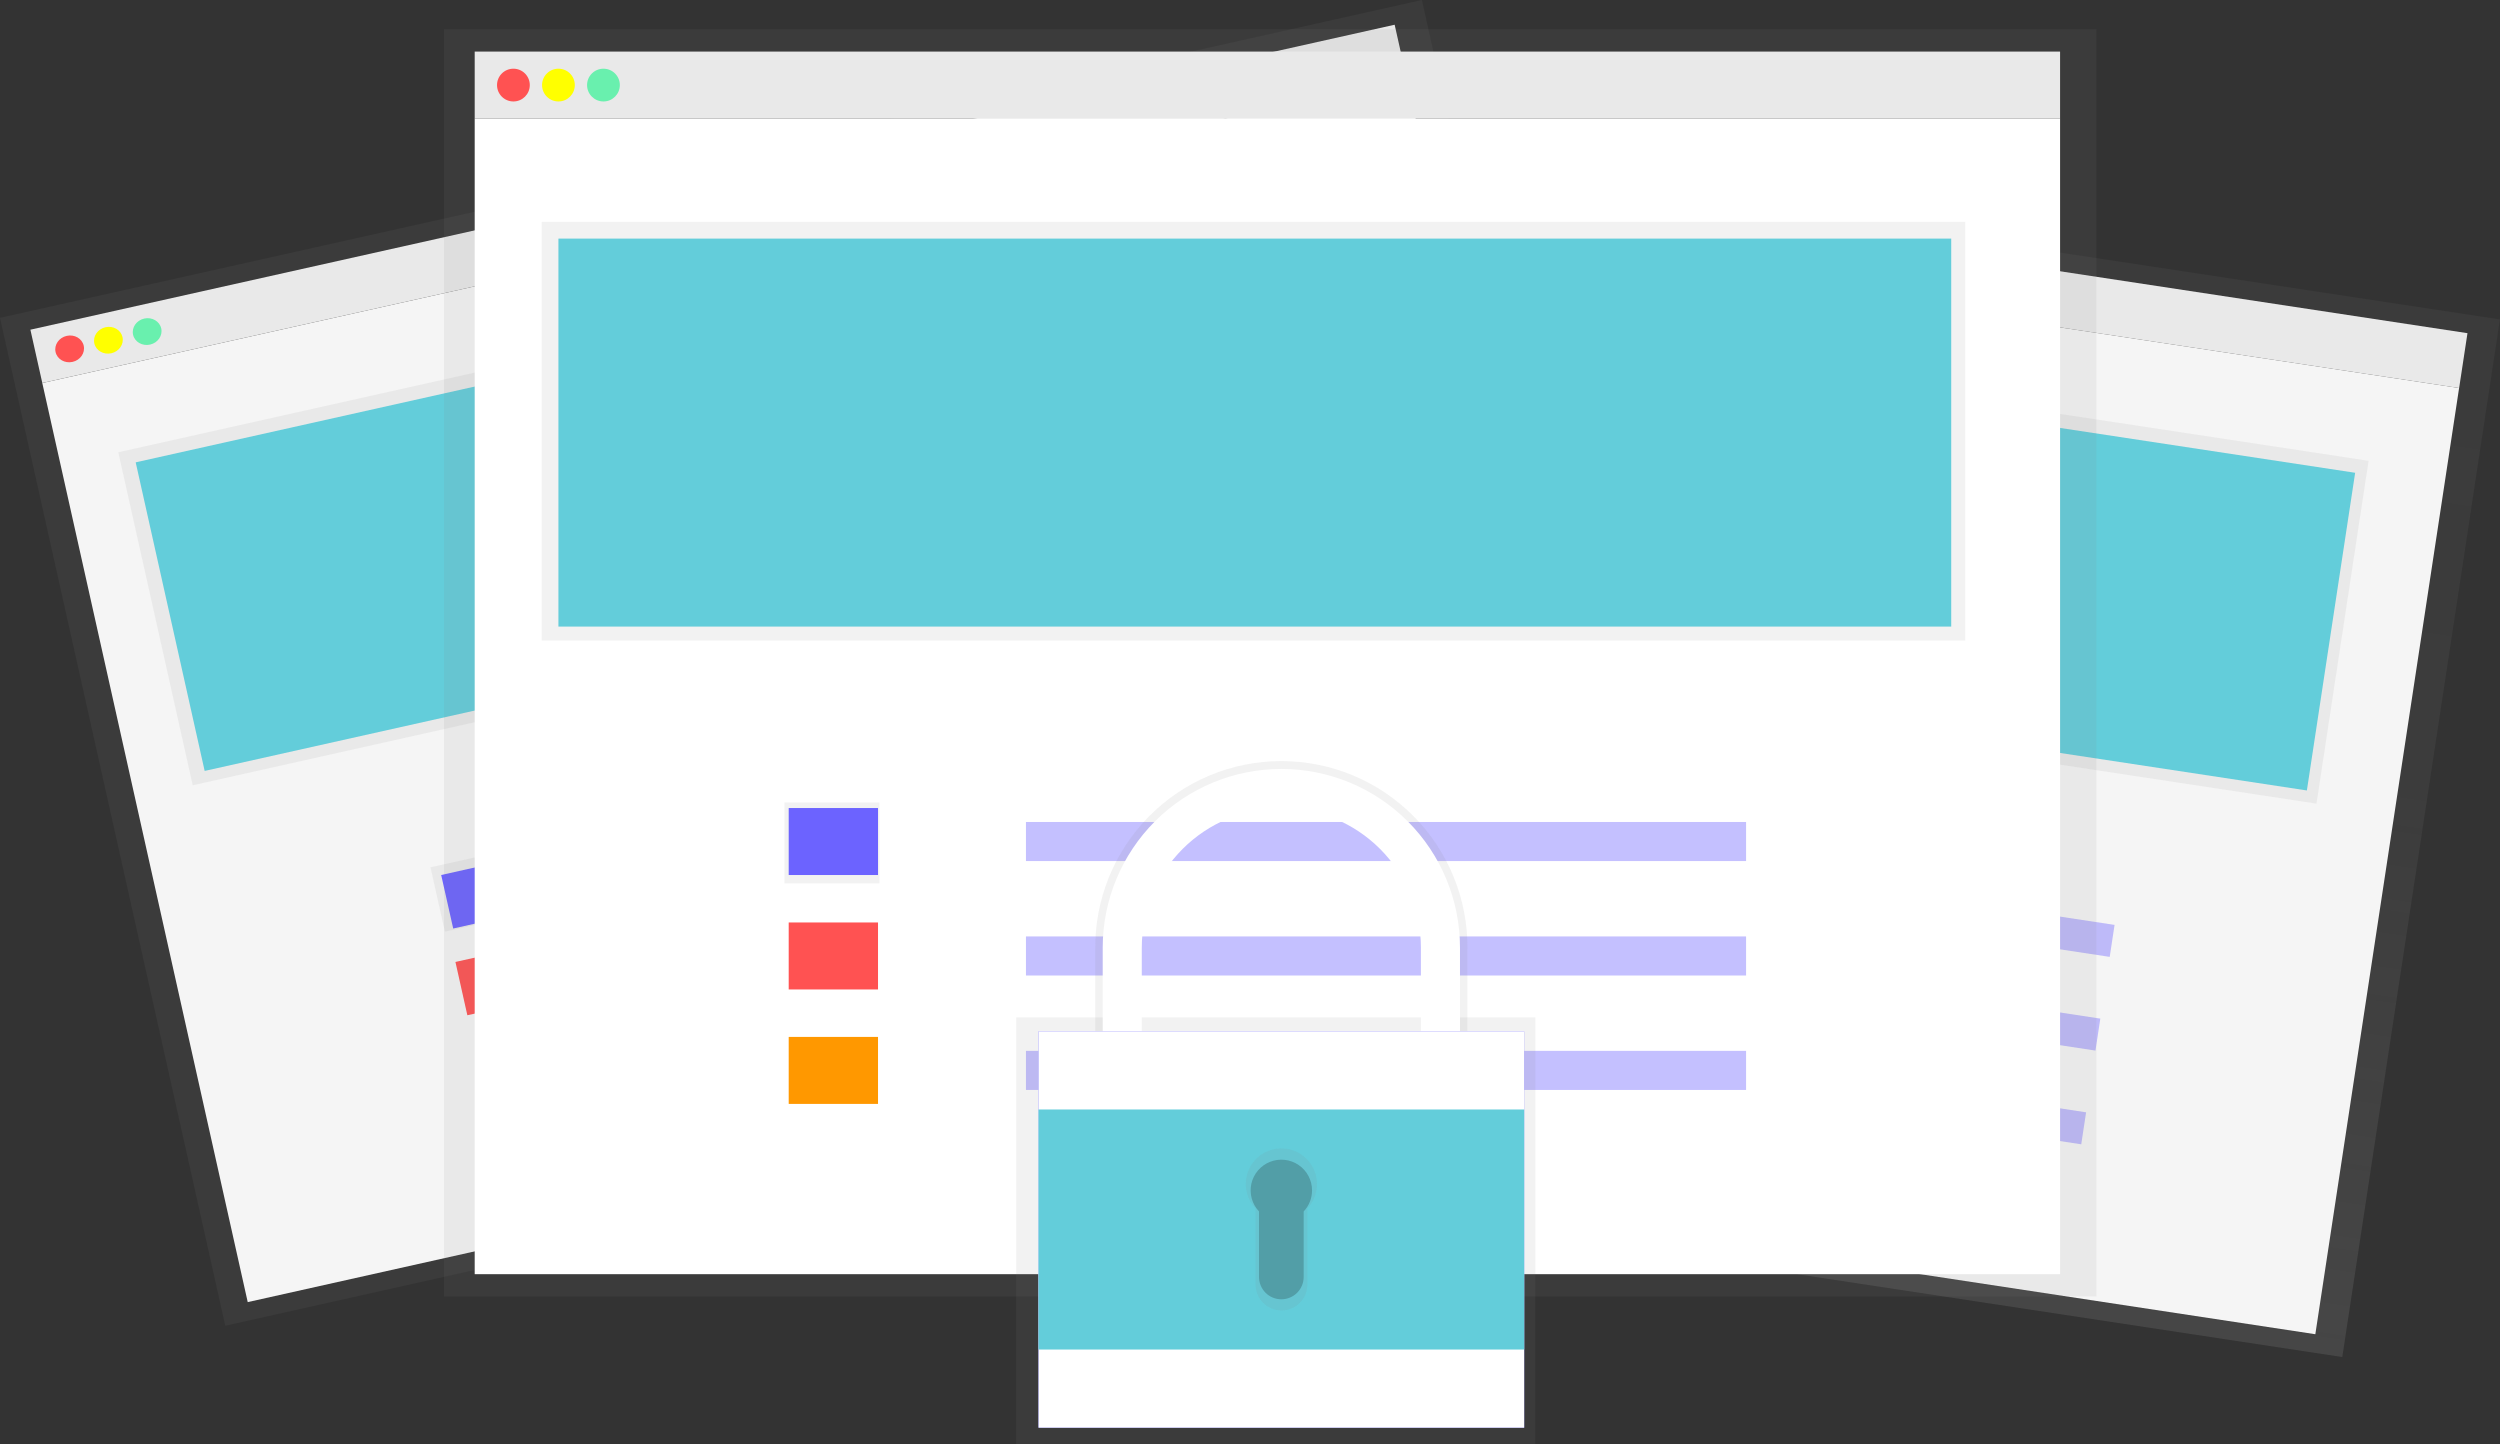 <svg width="630" height="364" viewBox="0 0 630 364" fill="none" xmlns="http://www.w3.org/2000/svg">
<rect x="0" y="0" width="630" height="364" fill="#333333" stroke="none"/>
<g clip-path="url(#clip0)">
<path d="M294.682 34.253L292.581 48.078L619.701 97.786L621.802 83.961L294.682 34.253Z" fill="#F5F5F5"/>
<path d="M289.041 28.685L249.311 290.165L590.256 341.974L629.986 80.494L289.041 28.685Z" fill="url(#paint0_linear)"/>
<path d="M292.573 48.075L256.343 286.516L583.464 336.224L619.693 97.783L292.573 48.075Z" fill="#F5F5F5"/>
<path d="M304.998 42.892C305.282 41.025 303.999 39.282 302.132 38.998C300.266 38.715 298.522 39.998 298.239 41.864C297.955 43.731 299.238 45.474 301.105 45.758C302.971 46.041 304.715 44.758 304.998 42.892Z" fill="#FF5252"/>
<path d="M314.291 44.3C314.574 42.433 313.291 40.69 311.425 40.406C309.558 40.123 307.815 41.406 307.532 43.273C307.248 45.139 308.531 46.882 310.398 47.166C312.264 47.449 314.007 46.166 314.291 44.3Z" fill="#FFFF00"/>
<path d="M323.584 45.715C323.867 43.848 322.584 42.105 320.718 41.821C318.851 41.538 317.108 42.821 316.825 44.688C316.541 46.554 317.824 48.297 319.691 48.581C321.557 48.865 323.3 47.581 323.584 45.715Z" fill="#69F0AE"/>
<path d="M303.162 71.489L290.036 157.882L583.756 202.515L596.883 116.122L303.162 71.489Z" fill="url(#paint1_linear)"/>
<path d="M593.497 119.14L306.111 75.469L293.947 155.527L581.332 199.197L593.497 119.14Z" fill="#63CDDA"/>
<path d="M335.067 198.892L332.529 215.596L352.111 218.572L354.649 201.868L335.067 198.892Z" fill="url(#paint2_linear)"/>
<path d="M354.204 202.978L335.776 200.178L333.675 214.003L352.103 216.803L354.204 202.978Z" fill="#6C63FF"/>
<path d="M350.606 226.592L332.178 223.792L330.078 237.617L348.506 240.417L350.606 226.592Z" fill="#FF5252"/>
<path d="M347.022 250.208L328.594 247.408L326.494 261.233L344.922 264.033L347.022 250.208Z" fill="#FF9800"/>
<path opacity="0.4" d="M532.872 233.074L384.287 210.496L383.062 218.556L531.647 241.134L532.872 233.074Z" fill="#6C63FF"/>
<path opacity="0.4" d="M529.281 256.69L380.696 234.111L379.471 242.171L528.056 264.749L529.281 256.69Z" fill="#6C63FF"/>
<path opacity="0.4" d="M525.697 280.305L377.112 257.726L375.888 265.786L524.473 288.365L525.697 280.305Z" fill="#6C63FF"/>
<path d="M351.452 6.231L7.657 83.082L10.659 96.509L354.454 19.658L351.452 6.231Z" fill="#F5F5F5"/>
<path d="M358.317 -0.004L-0.003 80.094L56.768 334.087L415.088 253.989L358.317 -0.004Z" fill="url(#paint3_linear)"/>
<path d="M354.451 19.666L10.656 96.517L62.426 328.131L406.221 251.28L354.451 19.666Z" fill="#F5F5F5"/>
<path d="M18.284 91.199C20.244 90.761 21.505 88.937 21.1 87.125C20.695 85.312 18.777 84.198 16.817 84.637C14.857 85.075 13.597 86.899 14.002 88.711C14.407 90.523 16.324 91.637 18.284 91.199Z" fill="#FF5252"/>
<path d="M28.054 89.022C30.014 88.584 31.274 86.76 30.869 84.947C30.464 83.135 28.547 82.021 26.587 82.459C24.627 82.897 23.366 84.722 23.771 86.534C24.177 88.346 26.094 89.46 28.054 89.022Z" fill="#FFFF00"/>
<path d="M37.816 86.839C39.776 86.401 41.037 84.577 40.632 82.764C40.227 80.952 38.309 79.838 36.349 80.276C34.389 80.715 33.129 82.539 33.534 84.351C33.939 86.163 35.856 87.277 37.816 86.839Z" fill="#69F0AE"/>
<path d="M338.499 44.965L29.809 113.969L48.566 197.889L357.257 128.886L338.499 44.965Z" fill="url(#paint4_linear)"/>
<path d="M336.225 48.995L34.193 116.51L51.574 194.273L353.606 126.758L336.225 48.995Z" fill="#63CDDA"/>
<path d="M129.064 213.96L108.485 218.56L112.111 234.781L132.69 230.181L129.064 213.96Z" fill="url(#paint5_linear)"/>
<path d="M130.631 216.136L111.179 220.503L114.206 233.987L133.658 229.62L130.631 216.136Z" fill="#6C63FF"/>
<path d="M134.141 238.083L114.769 242.413L117.771 255.841L137.142 251.51L134.141 238.083Z" fill="#FF5252"/>
<path d="M141.018 262.18L121.565 266.547L124.592 280.031L144.044 275.664L141.018 262.18Z" fill="#FF9800"/>
<path opacity="0.4" d="M317.87 175.862L161.712 210.769L163.463 218.602L319.62 183.695L317.87 175.862Z" fill="#6C63FF"/>
<path opacity="0.4" d="M322.996 198.804L166.838 233.71L168.589 241.543L324.747 206.636L322.996 198.804Z" fill="#6C63FF"/>
<path opacity="0.4" d="M328.122 221.738L171.965 256.645L173.715 264.477L329.873 229.57L328.122 221.738Z" fill="#6C63FF"/>
<path d="M519.141 12.999H119.623V29.881H519.141V12.999Z" fill="#F5F5F5"/>
<path d="M528.285 7.372H111.886V326.719H528.285V7.372Z" fill="url(#paint6_linear)"/>
<path d="M519.141 29.881H119.623V321.092H519.141V29.881Z" fill="white"/>
<path d="M129.379 25.569C131.659 25.569 133.508 23.72 133.508 21.44C133.508 19.16 131.659 17.311 129.379 17.311C127.099 17.311 125.25 19.16 125.25 21.44C125.25 23.72 127.099 25.569 129.379 25.569Z" fill="#FF5252"/>
<path d="M140.725 25.569C143.005 25.569 144.853 23.72 144.853 21.44C144.853 19.16 143.005 17.311 140.725 17.311C138.444 17.311 136.596 19.16 136.596 21.44C136.596 23.72 138.444 25.569 140.725 25.569Z" fill="#FFFF00"/>
<path d="M152.07 25.569C154.35 25.569 156.199 23.72 156.199 21.44C156.199 19.16 154.35 17.311 152.07 17.311C149.79 17.311 147.941 19.16 147.941 21.44C147.941 23.72 149.79 25.569 152.07 25.569Z" fill="#69F0AE"/>
<path d="M495.226 55.907H136.504V161.418H495.226V55.907Z" fill="url(#paint7_linear)"/>
<path d="M491.709 60.127H140.724V157.901H491.709V60.127Z" fill="#63CDDA"/>
<path d="M221.613 202.216H197.698V222.615H221.613V202.216Z" fill="url(#paint8_linear)"/>
<path d="M221.261 203.623H198.753V220.505H221.261V203.623Z" fill="#6C63FF"/>
<path d="M221.261 232.463H198.753V249.344H221.261V232.463Z" fill="#FF5252"/>
<path d="M221.261 261.302H198.753V278.184H221.261V261.302Z" fill="#FF9800"/>
<path opacity="0.4" d="M440.011 207.14H258.54V216.988H440.011V207.14Z" fill="#6C63FF"/>
<path opacity="0.4" d="M440.011 235.98H258.54V245.827H440.011V235.98Z" fill="#6C63FF"/>
<path opacity="0.4" d="M440.011 264.819H258.54V274.667H440.011V264.819Z" fill="#6C63FF"/>
<path d="M386.906 256.378H256.078V364H386.906V256.378Z" fill="url(#paint9_linear)"/>
<path d="M286.267 239.265C286.267 229.548 290.127 220.229 296.997 213.358C303.868 206.487 313.186 202.627 322.902 202.627C332.619 202.627 341.937 206.487 348.807 213.358C355.678 220.229 359.538 229.548 359.538 239.265V262.709H369.793V239.265C369.869 233.058 368.712 226.898 366.39 221.142C364.068 215.387 360.626 210.149 356.264 205.733C351.902 201.318 346.707 197.812 340.981 195.419C335.254 193.026 329.109 191.794 322.902 191.794C316.696 191.794 310.551 193.026 304.824 195.419C299.097 197.812 293.903 201.318 289.541 205.733C285.179 210.149 281.737 215.387 279.415 221.142C277.093 226.898 275.936 233.058 276.012 239.265V262.709H286.267V239.265Z" fill="url(#paint10_linear)"/>
<path d="M287.73 238.793C287.73 229.465 291.435 220.52 298.031 213.924C304.626 207.328 313.572 203.623 322.899 203.623C332.226 203.623 341.172 207.328 347.767 213.924C354.362 220.52 358.068 229.465 358.068 238.793V261.302H367.915V238.793C367.915 226.854 363.172 215.403 354.73 206.961C346.288 198.518 334.838 193.775 322.899 193.775C310.96 193.775 299.51 198.518 291.068 206.961C282.626 215.403 277.883 226.854 277.883 238.793V261.302H287.73V238.793Z" fill="white"/>
<path d="M384.093 259.896H261.705V359.78H384.093V259.896Z" fill="#6C63FF"/>
<path d="M384.093 259.896H261.705V359.78H384.093V259.896Z" fill="white"/>
<path d="M384.093 279.591H261.705V340.084H384.093V279.591Z" fill="#63CDDA"/>
<path d="M331.881 298.414C331.888 296.946 331.535 295.498 330.852 294.198C330.169 292.898 329.177 291.785 327.964 290.958C326.751 290.13 325.353 289.613 323.894 289.451C322.434 289.289 320.957 289.489 319.593 290.031C318.228 290.573 317.017 291.442 316.066 292.561C315.115 293.68 314.454 295.015 314.139 296.45C313.825 297.884 313.867 299.374 314.263 300.788C314.658 302.203 315.394 303.499 316.407 304.562V323.709C316.407 325.44 317.095 327.1 318.319 328.325C319.543 329.549 321.203 330.236 322.934 330.236C324.665 330.236 326.326 329.549 327.55 328.325C328.774 327.1 329.462 325.44 329.462 323.709V304.562C331.024 302.897 331.89 300.697 331.881 298.414Z" fill="url(#paint11_linear)"/>
<path opacity="0.2" d="M330.636 299.99C330.638 298.726 330.331 297.481 329.741 296.364C329.152 295.246 328.297 294.291 327.253 293.58C326.208 292.869 325.005 292.424 323.75 292.285C322.494 292.146 321.223 292.317 320.048 292.783C318.874 293.248 317.831 293.994 317.011 294.956C316.192 295.917 315.62 297.065 315.346 298.299C315.072 299.532 315.104 300.814 315.44 302.032C315.776 303.25 316.405 304.368 317.272 305.286V321.795C317.272 323.288 317.865 324.719 318.92 325.775C319.975 326.83 321.407 327.423 322.899 327.423C324.391 327.423 325.823 326.83 326.878 325.775C327.933 324.719 328.526 323.288 328.526 321.795V305.286C329.878 303.854 330.633 301.96 330.636 299.99V299.99Z" fill="black"/>
</g>
<defs>
<linearGradient id="paint0_linear" x1="419.787" y1="316.07" x2="459.521" y2="54.59" gradientUnits="userSpaceOnUse">
<stop stop-color="#808080" stop-opacity="0.25"/>
<stop offset="0.54" stop-color="#808080" stop-opacity="0.12"/>
<stop offset="1" stop-color="#808080" stop-opacity="0.1"/>
</linearGradient>
<linearGradient id="paint1_linear" x1="48407.5" y1="141349" x2="53952.5" y2="104858" gradientUnits="userSpaceOnUse">
<stop stop-color="#808080" stop-opacity="0.25"/>
<stop offset="0.54" stop-color="#808080" stop-opacity="0.12"/>
<stop offset="1" stop-color="#808080" stop-opacity="0.1"/>
</linearGradient>
<linearGradient id="paint2_linear" x1="9822.27" y1="12008.2" x2="9893.75" y2="11537.8" gradientUnits="userSpaceOnUse">
<stop stop-color="#808080" stop-opacity="0.25"/>
<stop offset="0.54" stop-color="#808080" stop-opacity="0.12"/>
<stop offset="1" stop-color="#808080" stop-opacity="0.1"/>
</linearGradient>
<linearGradient id="paint3_linear" x1="189760" y1="119073" x2="168752" y2="25095.9" gradientUnits="userSpaceOnUse">
<stop stop-color="#808080" stop-opacity="0.25"/>
<stop offset="0.54" stop-color="#808080" stop-opacity="0.12"/>
<stop offset="1" stop-color="#808080" stop-opacity="0.1"/>
</linearGradient>
<linearGradient id="paint4_linear" x1="140022" y1="5282.32" x2="137728" y2="-4976.95" gradientUnits="userSpaceOnUse">
<stop stop-color="#808080" stop-opacity="0.25"/>
<stop offset="0.54" stop-color="#808080" stop-opacity="0.12"/>
<stop offset="1" stop-color="#808080" stop-opacity="0.1"/>
</linearGradient>
<linearGradient id="paint5_linear" x1="7966.21" y1="6742.79" x2="7880.53" y2="6359.49" gradientUnits="userSpaceOnUse">
<stop stop-color="#808080" stop-opacity="0.25"/>
<stop offset="0.54" stop-color="#808080" stop-opacity="0.12"/>
<stop offset="1" stop-color="#808080" stop-opacity="0.1"/>
</linearGradient>
<linearGradient id="paint6_linear" x1="189602" y1="148338" x2="189602" y2="3354.13" gradientUnits="userSpaceOnUse">
<stop stop-color="#808080" stop-opacity="0.25"/>
<stop offset="0.54" stop-color="#808080" stop-opacity="0.12"/>
<stop offset="1" stop-color="#808080" stop-opacity="0.1"/>
</linearGradient>
<linearGradient id="paint7_linear" x1="161228" y1="24268.6" x2="161228" y2="8441.95" gradientUnits="userSpaceOnUse">
<stop stop-color="#808080" stop-opacity="0.25"/>
<stop offset="0.54" stop-color="#808080" stop-opacity="0.12"/>
<stop offset="1" stop-color="#808080" stop-opacity="0.1"/>
</linearGradient>
<linearGradient id="paint8_linear" x1="7325.98" y1="6658.04" x2="7325.98" y2="6066.48" gradientUnits="userSpaceOnUse">
<stop stop-color="#808080" stop-opacity="0.25"/>
<stop offset="0.54" stop-color="#808080" stop-opacity="0.12"/>
<stop offset="1" stop-color="#808080" stop-opacity="0.1"/>
</linearGradient>
<linearGradient id="paint9_linear" x1="60053.6" y1="55948.4" x2="60053.6" y2="39482.3" gradientUnits="userSpaceOnUse">
<stop stop-color="#808080" stop-opacity="0.25"/>
<stop offset="0.54" stop-color="#808080" stop-opacity="0.12"/>
<stop offset="1" stop-color="#808080" stop-opacity="0.1"/>
</linearGradient>
<linearGradient id="paint10_linear" x1="57602.2" y1="40240.5" x2="57602.2" y2="33148.9" gradientUnits="userSpaceOnUse">
<stop stop-color="#808080" stop-opacity="0.25"/>
<stop offset="0.54" stop-color="#808080" stop-opacity="0.12"/>
<stop offset="1" stop-color="#808080" stop-opacity="0.1"/>
</linearGradient>
<linearGradient id="paint11_linear" x1="11285.6" y1="27273.9" x2="11285.6" y2="24905.2" gradientUnits="userSpaceOnUse">
<stop stop-color="#808080" stop-opacity="0.25"/>
<stop offset="0.54" stop-color="#808080" stop-opacity="0.12"/>
<stop offset="1" stop-color="#808080" stop-opacity="0.1"/>
</linearGradient>
<clipPath id="clip0">
<rect width="630" height="364" fill="white"/>
</clipPath>
</defs>
</svg>
